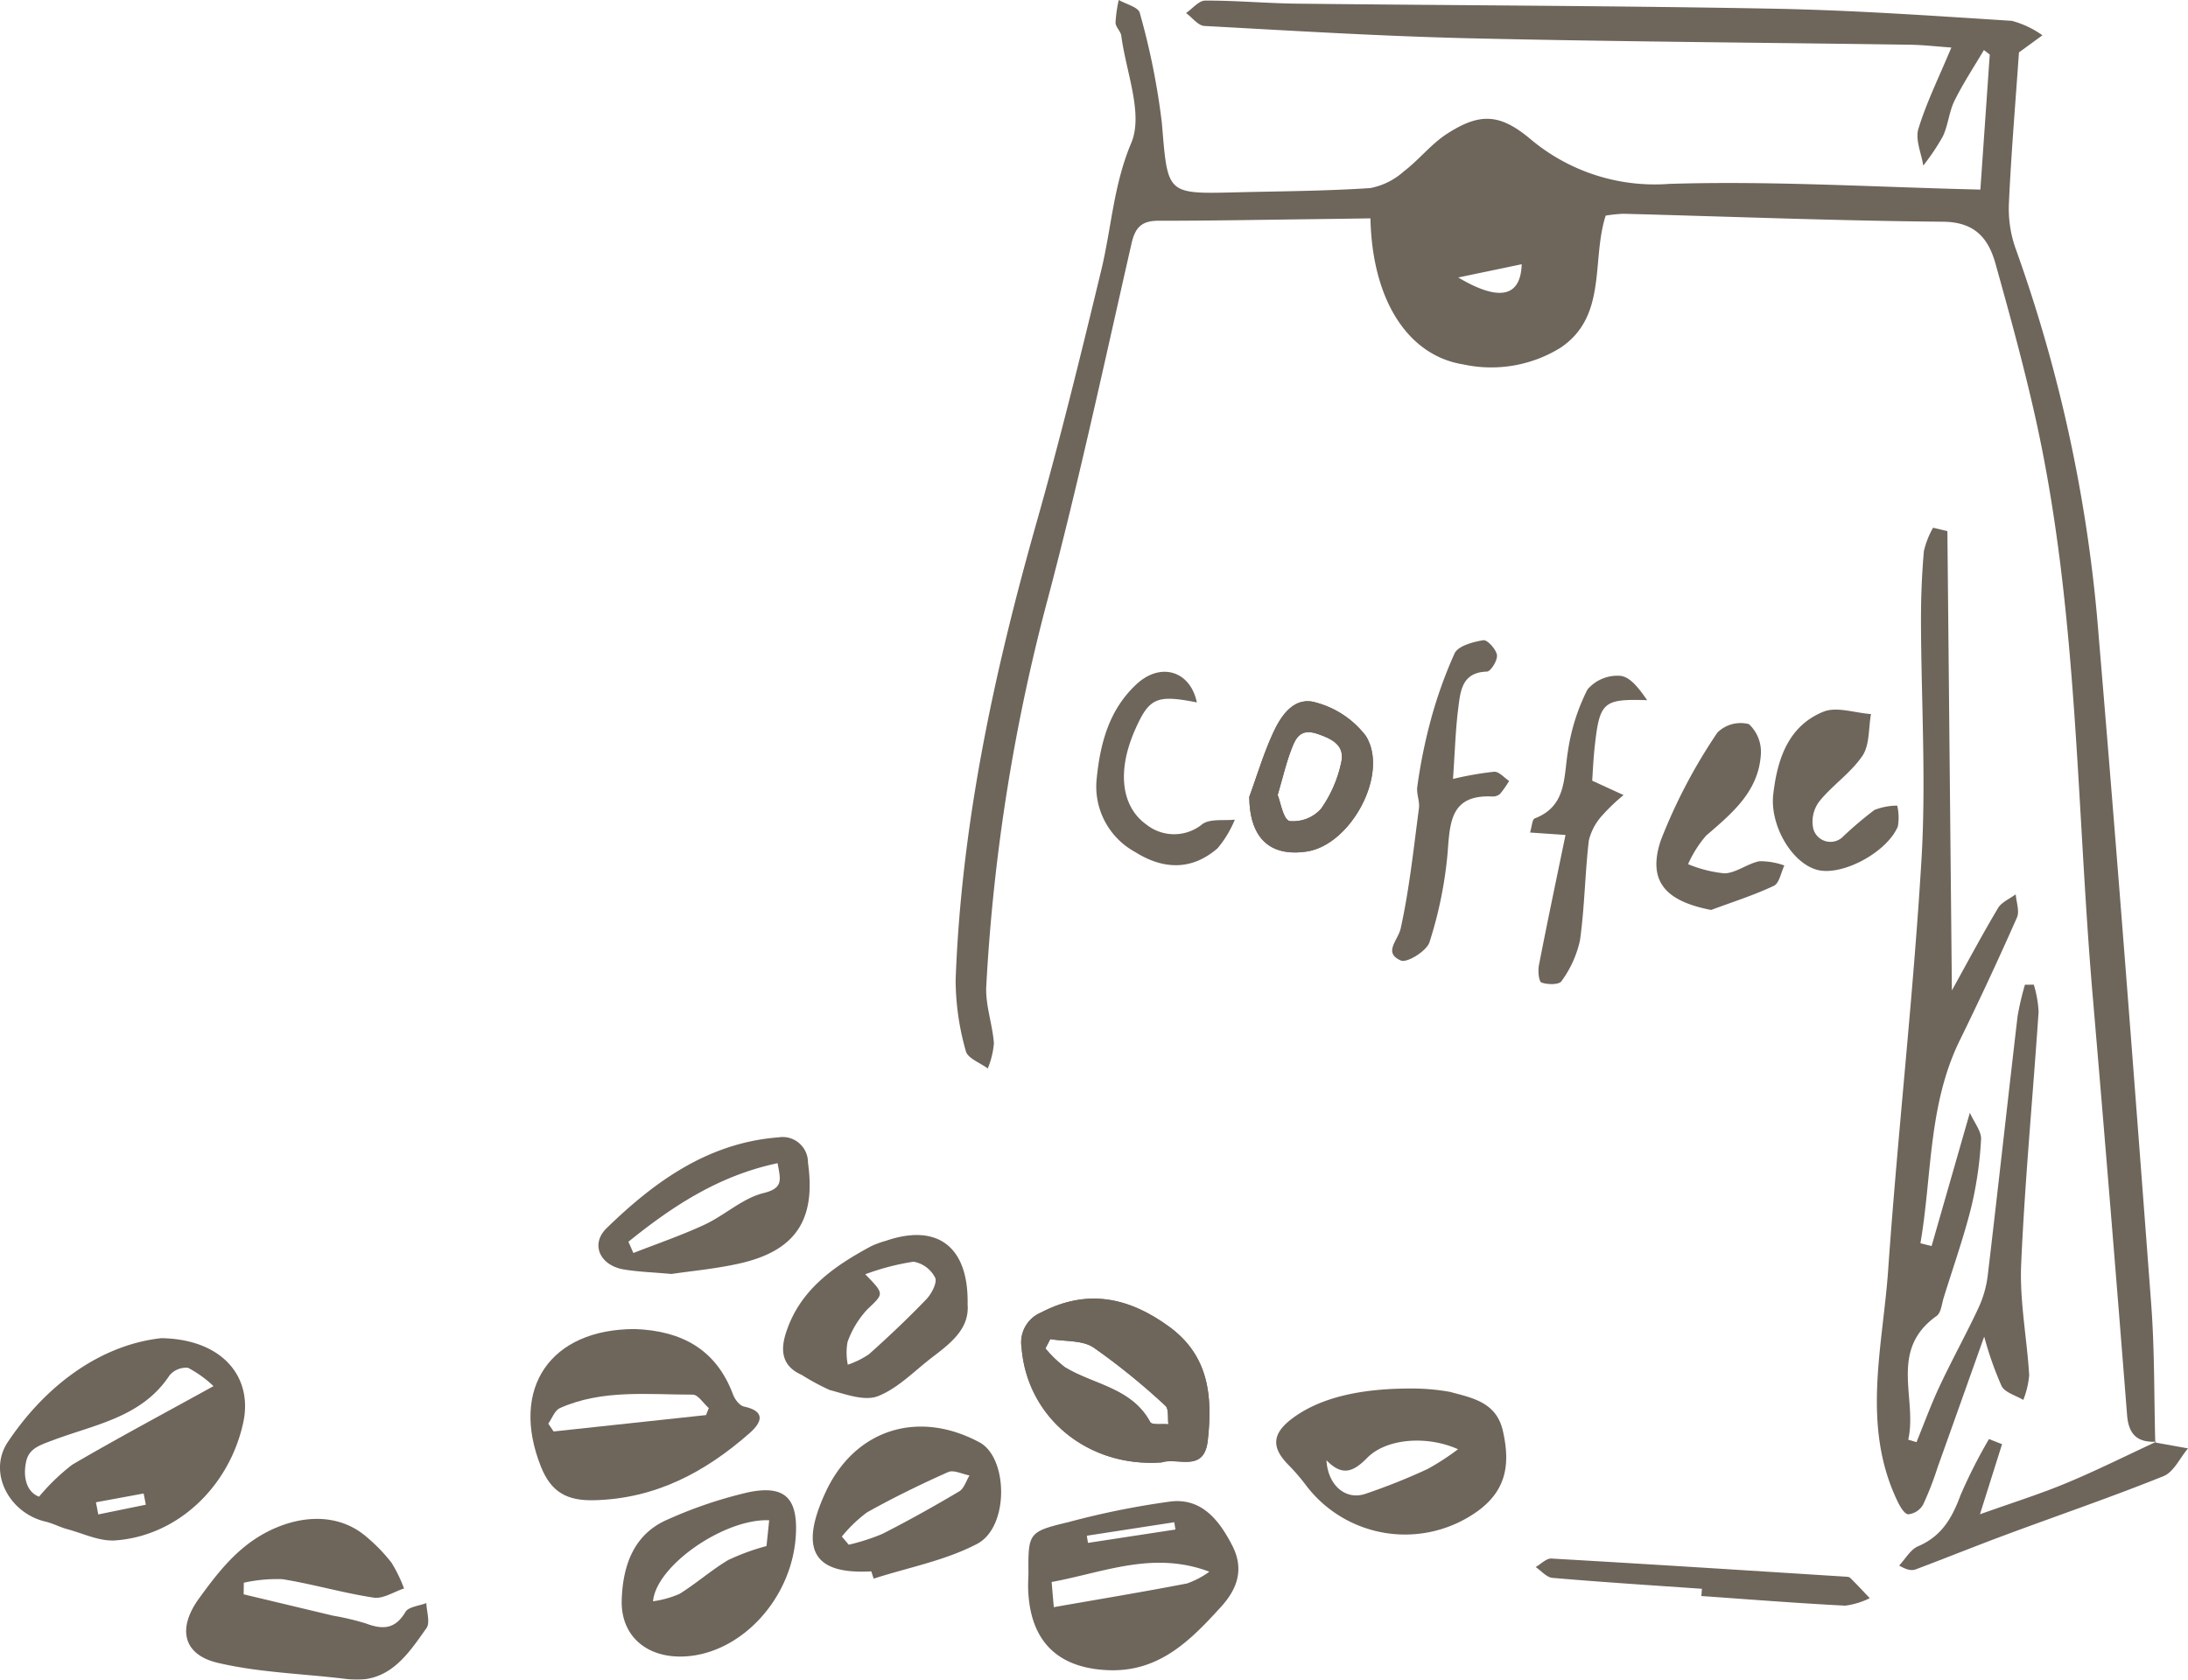 <svg xmlns="http://www.w3.org/2000/svg" xmlns:xlink="http://www.w3.org/1999/xlink" width="180" height="138.213" viewBox="0 0 180 138.213">
  <defs>
    <clipPath id="clip-path">
      <path id="パス_358" data-name="パス 358" d="M1090.277,804.345c-6.064.452-11.088-3.682-11.538-9.439a2.666,2.666,0,0,1,1.613-2.9c3.808-1.984,7.237-1.233,10.54,1.183,3.264,2.388,3.567,5.724,3.166,9.344C1093.761,805.222,1091.624,803.927,1090.277,804.345ZM1081.1,794.2l-.4.768a9.985,9.985,0,0,0,1.589,1.538c2.371,1.455,5.511,1.689,7.037,4.528.136.252.979.124,1.493.173-.073-.52.049-1.26-.25-1.523a54.91,54.91,0,0,0-5.918-4.8C1083.719,794.274,1082.3,794.407,1081.1,794.2Z" transform="translate(-1078.725 -790.871)" fill="#4a3e32"/>
    </clipPath>
    <clipPath id="clip-path-2">
      <path id="パス_372" data-name="パス 372" d="M1103.237,731.842c.643-1.759,1.18-3.567,1.961-5.262.671-1.458,1.747-3.046,3.55-2.49a7.665,7.665,0,0,1,4.079,2.74c1.943,3.109-1.231,8.974-4.865,9.515C1104.889,736.8,1103.263,735.188,1103.237,731.842Zm2.335-.146c.239.571.455,2.015.989,2.143a3.076,3.076,0,0,0,2.583-1.014,10.317,10.317,0,0,0,1.644-3.746c.362-1.455-.709-2-1.96-2.421-1.481-.5-1.827.484-2.184,1.438C1106.259,729.122,1106.01,730.2,1105.572,731.7Z" transform="translate(-1103.237 -723.976)" fill="#4a3e32"/>
    </clipPath>
  </defs>
  <g id="menu-drink-decoration" transform="translate(-963.585 -645.348)" opacity="0.8">
    <g id="グループ_10" data-name="グループ 10" transform="translate(963.585 738.924)">
      <path id="パス_351" data-name="パス 351" d="M976.864,795.327c5.09.093,7.545,3.257,6.727,6.972-1.16,5.274-5.414,9.306-10.524,9.67-1.29.092-2.64-.574-3.953-.928-.609-.165-1.179-.477-1.792-.62-2.988-.7-4.763-4.048-3.094-6.546C967.526,798.94,972.108,795.84,976.864,795.327Zm4.285,3.947a9.288,9.288,0,0,0-2.092-1.507,1.763,1.763,0,0,0-1.538.64c-2.273,3.445-6.178,4.031-9.587,5.32-1.114.421-1.97.684-2.2,1.769-.282,1.333.075,2.51,1.068,2.873a17.1,17.1,0,0,1,2.729-2.631C973.183,803.6,976.921,801.609,981.149,799.274Zm-9.673,9.557q.1.5.192,1l3.915-.8q-.09-.462-.18-.924Z" transform="translate(-963.585 -778.791)" fill="#4a3e32"/>
      <path id="パス_352" data-name="パス 352" d="M989.3,821.91q3.678.879,7.356,1.757a21.588,21.588,0,0,1,2.7.639c1.37.519,2.409.492,3.254-.944.254-.431,1.13-.5,1.72-.731.02.7.333,1.6.011,2.058-1.579,2.234-3.132,4.619-6.488,4.2-3.569-.449-7.22-.523-10.7-1.346-2.863-.678-3.3-2.84-1.537-5.275,1.723-2.378,3.479-4.639,6.389-5.855,2.522-1.055,5.3-1.036,7.393.762a13.8,13.8,0,0,1,2.073,2.143,11.778,11.778,0,0,1,1.023,2.11c-.834.271-1.718.871-2.494.754-2.524-.38-4.994-1.115-7.515-1.519a12.546,12.546,0,0,0-3.172.293Q989.309,821.431,989.3,821.91Z" transform="translate(-969.256 -784.296)" fill="#4a3e32"/>
      <path id="パス_353" data-name="パス 353" d="M1032,794.3c3.775.145,6.647,1.633,8.048,5.387.148.4.532.91.888.986,1.845.393,1.465,1.314.493,2.173-3.655,3.225-7.76,5.417-12.8,5.538-2.178.053-3.53-.6-4.394-2.783C1021.694,799.194,1024.989,794.289,1032,794.3Zm-7.153,7.781.439.646,12.542-1.349.225-.574c-.44-.387-.881-1.109-1.32-1.108-3.679.006-7.428-.454-10.935,1.11C1025.376,801,1025.159,801.648,1024.847,802.084Z" transform="translate(-979.743 -778.514)" fill="#4a3e32"/>
      <path id="パス_354" data-name="パス 354" d="M1079.507,819.631c-.021-3.321-.005-3.416,3.3-4.207a66.961,66.961,0,0,1,8.445-1.7c2.506-.266,3.929,1.517,5.011,3.607,1.021,1.971.417,3.6-.9,5.051-2.5,2.752-5.076,5.387-9.271,5.228-4.126-.156-6.4-2.33-6.6-6.488C1079.459,820.626,1079.5,820.128,1079.507,819.631Zm2.085,2.793c3.88-.679,7.433-1.268,10.967-1.951a7.1,7.1,0,0,0,1.83-.967c-4.622-1.741-8.667.053-12.974.847C1081.456,820.839,1081.507,821.434,1081.592,822.424Zm2.718-5.878.094.59,7.195-1.1c-.031-.2-.063-.4-.095-.6Z" transform="translate(-994.9 -783.754)" fill="#4a3e32"/>
      <path id="パス_355" data-name="パス 355" d="M1118.36,801.005a17.837,17.837,0,0,1,3.394.278c1.811.494,3.8.833,4.339,3.2.6,2.641.355,4.839-2.059,6.6a10.223,10.223,0,0,1-14.065-2.022,16.84,16.84,0,0,0-1.514-1.771c-1.438-1.452-1.349-2.588.349-3.85C1110.994,801.817,1114.175,801.02,1118.36,801.005Zm-6.778,5.9c.117,2.07,1.572,3.3,3.178,2.774a51.051,51.051,0,0,0,5.135-2.049,20.221,20.221,0,0,0,2.51-1.63c-2.537-1.145-5.892-.9-7.472.709C1113.8,807.86,1112.885,808.257,1111.582,806.906Z" transform="translate(-1002.458 -780.325)" fill="#4a3e32"/>
      <g id="グループ_9" data-name="グループ 9" transform="translate(84.028 13.284)">
        <path id="パス_356" data-name="パス 356" d="M1090.277,804.345c-6.064.452-11.088-3.682-11.538-9.439a2.666,2.666,0,0,1,1.613-2.9c3.808-1.984,7.237-1.233,10.54,1.183,3.264,2.388,3.567,5.724,3.166,9.344C1093.761,805.222,1091.624,803.927,1090.277,804.345ZM1081.1,794.2l-.4.768a9.985,9.985,0,0,0,1.589,1.538c2.371,1.455,5.511,1.689,7.037,4.528.136.252.979.124,1.493.173-.073-.52.049-1.26-.25-1.523a54.91,54.91,0,0,0-5.918-4.8C1083.719,794.274,1082.3,794.407,1081.1,794.2Z" transform="translate(-1078.725 -790.871)" fill="#4a3e32"/>
        <g id="グループ_8" data-name="グループ 8" clip-path="url(#clip-path)">
          <path id="パス_357" data-name="パス 357" d="M976.864,789.2c-4.756.513-9.338,3.613-12.636,8.548-1.669,2.5.107,5.849,3.094,6.546.612.142,1.183.455,1.792.62,1.312.354,2.663,1.02,3.953.928,5.11-.364,9.364-4.4,10.524-9.67C984.409,792.461,981.953,789.3,976.864,789.2Zm6.768,21.078q.007-.479.012-.958a12.545,12.545,0,0,1,3.172-.293c2.521.4,4.991,1.138,7.515,1.519.776.117,1.66-.482,2.494-.754a11.782,11.782,0,0,0-1.023-2.11,13.808,13.808,0,0,0-2.073-2.143c-2.092-1.8-4.871-1.816-7.393-.762-2.91,1.216-4.666,3.477-6.389,5.855-1.765,2.435-1.326,4.6,1.537,5.275,3.477.822,7.128.9,10.7,1.346,3.356.423,4.909-1.962,6.488-4.2.323-.455.01-1.36-.011-2.058-.59.234-1.466.3-1.72.731-.845,1.436-1.884,1.463-3.254.944a21.606,21.606,0,0,0-2.7-.639Q987.309,811.165,983.632,810.282Zm32.21-21.825c-7.01-.014-10.305,4.891-7.764,11.3.864,2.18,2.216,2.837,4.394,2.783,5.038-.122,9.143-2.313,12.8-5.538.973-.858,1.352-1.779-.493-2.173-.356-.076-.74-.59-.888-.986C1022.489,790.09,1019.616,788.6,1015.842,788.457Zm32.348,20.088c-.009.5-.045,1-.021,1.49.2,4.158,2.478,6.332,6.6,6.488,4.195.158,6.77-2.476,9.271-5.228,1.319-1.451,1.924-3.08.9-5.051-1.082-2.09-2.5-3.873-5.011-3.607a66.961,66.961,0,0,0-8.445,1.7C1048.188,805.128,1048.172,805.224,1048.19,808.545Zm31.3-15.2c-4.185.015-7.366.812-9.557,2.44-1.7,1.263-1.788,2.4-.349,3.85a16.841,16.841,0,0,1,1.514,1.771,10.223,10.223,0,0,0,14.065,2.022c2.413-1.765,2.663-3.962,2.059-6.6-.542-2.369-2.528-2.708-4.339-3.2A17.837,17.837,0,0,0,1079.488,793.348Zm-20.322,6.078c1.347-.418,3.484.876,3.781-1.811.4-3.62.1-6.956-3.166-9.344-3.3-2.416-6.732-3.167-10.54-1.183a2.666,2.666,0,0,0-1.613,2.9C1048.078,795.744,1053.1,799.879,1059.166,799.427Zm-23.9,8.965.192.6c2.858-.922,5.9-1.489,8.52-2.866,2.639-1.387,2.543-7.081.193-8.347-5.029-2.709-10.259-1.1-12.673,4.112C1029.158,806.949,1030.87,808.642,1035.265,808.391Zm-6.209-2.972c.174-3.036-.887-4.153-3.9-3.537a35.829,35.829,0,0,0-6.613,2.228c-2.863,1.206-3.721,3.853-3.814,6.61-.1,2.99,2.056,4.786,5.066,4.677C1024.512,815.227,1028.757,810.65,1029.056,805.419Zm14.131-18.991c.1-4.763-2.49-6.688-6.713-5.238a7.928,7.928,0,0,0-1.2.435c-3.113,1.671-5.952,3.642-7.061,7.243-.431,1.4-.273,2.664,1.328,3.358a18.617,18.617,0,0,0,2.288,1.239c1.3.347,2.875.941,3.975.513,1.644-.639,2.988-2.062,4.441-3.176C1041.781,789.625,1043.345,788.449,1043.187,786.428Zm-24.367-2.507c1.639-.245,3.619-.424,5.544-.851,4.676-1.036,6.353-3.6,5.69-8.307a2.088,2.088,0,0,0-2.422-2.085c-5.779.444-10.184,3.62-14.142,7.472-1.36,1.322-.548,3.063,1.392,3.394C1016.063,783.746,1017.271,783.78,1018.82,783.922Z" transform="translate(-1047.613 -785.953)" fill="#4a3e32"/>
        </g>
      </g>
      <path id="パス_359" data-name="パス 359" d="M1060.022,817.209c-4.4.25-6.108-1.443-3.768-6.5,2.413-5.215,7.644-6.821,12.673-4.112,2.35,1.266,2.446,6.96-.193,8.347-2.619,1.377-5.662,1.943-8.52,2.866Q1060.117,817.511,1060.022,817.209Zm-2.425-2.864.572.674a17.586,17.586,0,0,0,2.756-.888c2.147-1.093,4.255-2.27,6.327-3.5.4-.238.572-.866.849-1.314-.593-.107-1.3-.479-1.757-.277-2.266,1.009-4.5,2.1-6.667,3.312A11.294,11.294,0,0,0,1057.6,814.346Z" transform="translate(-988.342 -781.486)" fill="#4a3e32"/>
      <path id="パス_360" data-name="パス 360" d="M1047.993,816.175c-.3,5.231-4.544,9.808-9.257,9.979-3.01.109-5.166-1.687-5.066-4.677.093-2.758.951-5.4,3.814-6.61a35.831,35.831,0,0,1,6.613-2.228C1047.105,812.023,1048.167,813.139,1047.993,816.175Zm-2.193-1.231c-3.682-.156-9.3,3.729-9.555,6.667a8.315,8.315,0,0,0,2.173-.606c1.382-.857,2.617-1.954,4.011-2.789a18.738,18.738,0,0,1,3.152-1.151C1045.613,816.744,1045.7,815.923,1045.8,814.944Z" transform="translate(-982.522 -783.424)" fill="#4a3e32"/>
      <path id="パス_361" data-name="パス 361" d="M1067.04,789.409c.158,2.021-1.406,3.2-2.942,4.374-1.453,1.114-2.8,2.537-4.441,3.176-1.1.428-2.67-.166-3.975-.513a18.617,18.617,0,0,1-2.288-1.239c-1.6-.694-1.76-1.959-1.328-3.358,1.109-3.6,3.948-5.572,7.062-7.243a7.928,7.928,0,0,1,1.2-.435C1064.55,782.721,1067.137,784.645,1067.04,789.409Zm-8.42-2.481c1.616,1.662,1.535,1.578.152,2.907a7.717,7.717,0,0,0-1.609,2.664,4.952,4.952,0,0,0,.021,1.869,7.187,7.187,0,0,0,1.74-.859c1.627-1.456,3.218-2.959,4.729-4.534.429-.447.908-1.38.715-1.768a2.486,2.486,0,0,0-1.773-1.315A20.079,20.079,0,0,0,1058.62,786.927Z" transform="translate(-987.438 -775.649)" fill="#4a3e32"/>
      <path id="パス_362" data-name="パス 362" d="M1037.048,783.922c-1.549-.142-2.757-.175-3.937-.377-1.94-.331-2.752-2.072-1.392-3.394,3.958-3.851,8.363-7.027,14.142-7.472a2.088,2.088,0,0,1,2.422,2.085c.663,4.711-1.014,7.27-5.69,8.307C1040.667,783.5,1038.687,783.677,1037.048,783.922Zm-3.536-2.653.406.928c1.963-.771,3.969-1.451,5.876-2.342,1.659-.775,3.112-2.166,4.828-2.589,1.681-.414,1.394-1.116,1.162-2.46C1040.938,775.827,1037.122,778.354,1033.512,781.269Z" transform="translate(-981.813 -772.668)" fill="#4a3e32"/>
    </g>
    <g id="グループ_13" data-name="グループ 13" transform="translate(1042.198 645.348)">
      <path id="パス_363" data-name="パス 363" d="M1168.912,763.981c-1.533.075-2.279-.563-2.407-2.2q-1.352-17.217-2.823-34.426c-1.36-15.814-1.222-31.782-4.662-47.383-.958-4.34-2.141-8.632-3.336-12.914-.585-2.094-1.693-3.442-4.307-3.465-8.768-.078-17.534-.424-26.3-.655a11.658,11.658,0,0,0-1.465.152c-1.19,3.684.158,8.273-3.718,10.874a10.836,10.836,0,0,1-8,1.369c-4.523-.714-7.494-5.254-7.634-12.017-1.537.021-3.085.045-4.633.064-4.267.051-8.534.136-12.8.132-1.353,0-1.913.512-2.22,1.861-2.222,9.745-4.318,19.527-6.874,29.185a156.008,156.008,0,0,0-5.079,31.946c-.08,1.548.513,3.12.629,4.692a6.9,6.9,0,0,1-.507,2.072c-.625-.468-1.654-.835-1.8-1.423a21.53,21.53,0,0,1-.842-5.839c.467-12.865,3.166-25.339,6.662-37.682,1.946-6.871,3.647-13.815,5.322-20.76.837-3.467,1-6.983,2.462-10.449,1.014-2.395-.432-5.847-.817-8.823-.048-.373-.468-.714-.474-1.074a10.982,10.982,0,0,1,.265-1.872c.6.348,1.612.591,1.727,1.059a58.885,58.885,0,0,1,1.82,9.064c.487,5.831.336,5.847,6.009,5.707,3.715-.092,7.435-.106,11.14-.352a5.75,5.75,0,0,0,2.745-1.365c1.252-.95,2.255-2.256,3.562-3.1,2.711-1.752,4.354-1.667,6.86.429a15.871,15.871,0,0,0,11.425,3.691c8.433-.263,16.891.265,25.594.47.25-3.6.511-7.356.772-11.111l-.481-.373c-.816,1.384-1.708,2.731-2.418,4.168-.449.909-.52,2-.954,2.924a18.178,18.178,0,0,1-1.617,2.416c-.158-1.015-.672-2.139-.4-3.023.659-2.164,1.679-4.217,2.711-6.691-1.257-.089-2.325-.215-3.4-.231-12.013-.175-24.029-.25-36.04-.526-7.342-.169-14.677-.619-22.012-1.019-.52-.029-1-.693-1.506-1.063.525-.359,1.048-1.023,1.574-1.024,2.529-.01,5.057.225,7.587.253,13.038.146,26.078.169,39.113.413,6.557.123,13.109.583,19.656,1a7.83,7.83,0,0,1,2.521,1.189l-2.071,1.511c-.063.047-.125.1.14-.107-.3,4.3-.639,8.318-.823,12.346a9.809,9.809,0,0,0,.526,3.739,122.223,122.223,0,0,1,6.864,32.061c1.546,18.278,2.935,36.569,4.312,54.86.285,3.781.231,7.588.333,11.383Zm-57.43-95.8c3.423,2.036,5.138,1.57,5.22-1.09Z" transform="translate(-1070.13 -645.348)" fill="#4a3e32"/>
      <path id="パス_364" data-name="パス 364" d="M1179.787,704.235c.123,12.559.247,25.118.371,37.794,1.236-2.23,2.461-4.531,3.792-6.77.293-.494.963-.765,1.459-1.138.047.642.333,1.39.1,1.911q-2.249,5.095-4.7,10.1c-2.608,5.314-2.279,11.115-3.24,16.7l.918.234c1.012-3.526,2.024-7.051,3.149-10.972.37.833.962,1.533.921,2.193a30.939,30.939,0,0,1-.8,5.555c-.629,2.518-1.5,4.978-2.27,7.459-.164.523-.217,1.253-.585,1.514-3.977,2.82-1.565,6.8-2.336,10.185l.681.2c.632-1.544,1.2-3.116,1.911-4.624,1-2.132,2.145-4.2,3.144-6.332a8.867,8.867,0,0,0,.793-2.659c.849-7.137,1.63-14.283,2.466-21.422a22.879,22.879,0,0,1,.607-2.6l.728-.007a9.256,9.256,0,0,1,.395,2.221c-.466,6.939-1.13,13.867-1.435,20.813-.132,3.018.479,6.065.661,9.1a7.237,7.237,0,0,1-.485,2.035c-.613-.368-1.49-.594-1.783-1.136a27.96,27.96,0,0,1-1.433-4.076c-1.4,3.936-2.608,7.337-3.824,10.734a26.29,26.29,0,0,1-1.2,3.091,1.608,1.608,0,0,1-1.225.8c-.345-.038-.7-.684-.91-1.128-2.952-6.217-1.182-12.661-.74-19,.787-11.269,2.07-22.506,2.741-33.78.389-6.533-.029-13.114-.043-19.673,0-1.895.074-3.794.24-5.681a7.225,7.225,0,0,1,.756-1.921Z" transform="translate(-1098.195 -660.532)" fill="#4a3e32"/>
      <path id="パス_365" data-name="パス 365" d="M1153.635,741.786c-3.73-.717-5.266-2.342-4.145-5.719a44.708,44.708,0,0,1,4.661-8.878,2.719,2.719,0,0,1,2.593-.693,3.111,3.111,0,0,1,.977,2.534c-.207,3.024-2.375,4.814-4.5,6.639a9.439,9.439,0,0,0-1.483,2.349,10.453,10.453,0,0,0,3.011.758c.965-.045,1.878-.81,2.863-1a5.928,5.928,0,0,1,2.046.351c-.28.576-.414,1.461-.865,1.673C1157.132,740.582,1155.364,741.141,1153.635,741.786Z" transform="translate(-1091.477 -666.91)" fill="#4a3e32"/>
      <path id="パス_366" data-name="パス 366" d="M1124.35,728.5a26.6,26.6,0,0,1,3.388-.593c.4-.018.82.489,1.23.757a8.448,8.448,0,0,1-.747,1.067.935.935,0,0,1-.662.212c-3.4-.155-3.461,2.1-3.651,4.626a33.741,33.741,0,0,1-1.49,7.358c-.223.724-1.849,1.734-2.355,1.514-1.485-.646-.236-1.643-.014-2.653.715-3.244,1.06-6.57,1.5-9.873.076-.581-.225-1.215-.135-1.791a43.638,43.638,0,0,1,.992-5.033,36.543,36.543,0,0,1,2.077-5.928c.3-.619,1.514-.938,2.362-1.079.324-.053,1.05.743,1.122,1.222.063.425-.514,1.352-.828,1.361-2.045.059-2.173,1.579-2.35,2.959C1124.556,724.418,1124.509,726.227,1124.35,728.5Z" transform="translate(-1083.429 -664.404)" fill="#4a3e32"/>
      <path id="パス_367" data-name="パス 367" d="M1162.3,731.811c.345-2.878,1.248-5.551,4.109-6.72,1.1-.449,2.6.1,3.922.19-.209,1.16-.1,2.533-.7,3.43-.944,1.406-2.464,2.413-3.542,3.748a2.752,2.752,0,0,0-.5,2.278,1.466,1.466,0,0,0,2.509.563,31.356,31.356,0,0,1,2.518-2.127,5.182,5.182,0,0,1,1.874-.356,4.3,4.3,0,0,1,.051,1.716c-.933,2.18-4.648,4.113-6.646,3.566C1163.776,737.52,1161.968,734.364,1162.3,731.811Z" transform="translate(-1095.024 -666.525)" fill="#4a3e32"/>
      <path id="パス_368" data-name="パス 368" d="M1140,729.7l2.581,1.184a15.317,15.317,0,0,0-1.738,1.657,4.69,4.69,0,0,0-1.119,2.076c-.322,2.739-.344,5.516-.733,8.243a8.931,8.931,0,0,1-1.522,3.342c-.19.295-1.15.29-1.641.107-.223-.083-.3-.957-.209-1.427.681-3.508,1.421-7.005,2.186-10.716l-2.918-.2c.16-.517.177-1.079.382-1.158,2.628-1.014,2.377-3.339,2.73-5.5a16.531,16.531,0,0,1,1.612-5.111,3.24,3.24,0,0,1,2.735-1.122c.856.115,1.587,1.165,2.177,2-3.65-.11-3.924.132-4.332,3.979C1140.087,728.043,1140.047,729.045,1140,729.7Z" transform="translate(-1087.628 -665.461)" fill="#4a3e32"/>
      <path id="パス_369" data-name="パス 369" d="M1197.572,806.989l2.686.482c-.662.782-1.171,1.943-2.012,2.282-4.236,1.708-8.564,3.187-12.848,4.779-2.514.933-5,1.936-7.511,2.884-.323.122-.7.1-1.39-.307.514-.543.929-1.319,1.56-1.586,1.932-.82,2.8-2.334,3.485-4.195a42.132,42.132,0,0,1,2.345-4.626l1.073.423-1.818,5.768c2.648-.946,4.913-1.653,7.094-2.561,2.51-1.044,4.946-2.265,7.415-3.41Z" transform="translate(-1098.871 -688.289)" fill="#4a3e32"/>
      <g id="グループ_12" data-name="グループ 12" transform="translate(24.161 57.7)">
        <path id="パス_370" data-name="パス 370" d="M1103.237,731.842c.643-1.759,1.18-3.567,1.961-5.262.671-1.458,1.747-3.046,3.55-2.49a7.665,7.665,0,0,1,4.079,2.74c1.943,3.109-1.231,8.974-4.865,9.515C1104.889,736.8,1103.263,735.188,1103.237,731.842Zm2.335-.146c.239.571.455,2.015.989,2.143a3.076,3.076,0,0,0,2.583-1.014,10.317,10.317,0,0,0,1.644-3.746c.362-1.455-.709-2-1.96-2.421-1.481-.5-1.827.484-2.184,1.438C1106.259,729.122,1106.01,730.2,1105.572,731.7Z" transform="translate(-1103.237 -723.976)" fill="#4a3e32"/>
        <g id="グループ_11" data-name="グループ 11" clip-path="url(#clip-path-2)">
          <path id="パス_371" data-name="パス 371" d="M1168.908,763.325c-2.467,1.144-4.9,2.365-7.413,3.408-2.181.908-4.445,1.615-7.094,2.561l1.818-5.768-1.073-.423a42.111,42.111,0,0,0-2.345,4.626c-.686,1.861-1.553,3.375-3.485,4.195-.63.267-1.046,1.043-1.56,1.586.69.408,1.067.429,1.39.307,2.509-.948,5-1.951,7.511-2.884,4.284-1.592,8.612-3.07,12.848-4.779.841-.339,1.35-1.5,2.012-2.282l-2.687-.482c-.1-3.774-.049-7.56-.333-11.32-1.378-18.189-2.767-36.379-4.312-54.556a120.965,120.965,0,0,0-6.864-31.883,9.7,9.7,0,0,1-.526-3.718c.183-4.005.523-8,.823-12.277-.266.2-.2.153-.14.107l2.071-1.5a7.85,7.85,0,0,0-2.521-1.182c-6.547-.417-13.1-.875-19.656-1-13.036-.242-26.075-.266-39.113-.411-2.53-.028-5.058-.262-7.587-.252-.526,0-1.049.662-1.574,1.019.5.367.987,1.028,1.506,1.057,7.334.4,14.67.846,22.012,1.014,12.011.275,24.027.35,36.04.523,1.07.016,2.138.142,3.4.23-1.032,2.46-2.052,4.5-2.711,6.654-.269.879.246,2,.4,3.006a18.07,18.07,0,0,0,1.617-2.4c.434-.915.5-2,.954-2.908.709-1.429,1.6-2.768,2.418-4.144l.481.371c-.261,3.734-.522,7.469-.772,11.05-8.7-.2-17.161-.73-25.594-.468a15.929,15.929,0,0,1-11.425-3.671c-2.506-2.084-4.149-2.169-6.86-.427-1.307.84-2.31,2.139-3.562,3.083a5.763,5.763,0,0,1-2.745,1.357c-3.705.244-7.426.258-11.14.35-5.673.139-5.522.124-6.009-5.675a58.272,58.272,0,0,0-1.82-9.014c-.115-.465-1.129-.707-1.727-1.053a10.863,10.863,0,0,0-.265,1.862c.007.358.426.7.474,1.068.385,2.959,1.83,6.392.817,8.774-1.466,3.447-1.625,6.943-2.462,10.391-1.676,6.906-3.376,13.811-5.322,20.644-3.5,12.274-6.194,24.679-6.662,37.473a21.3,21.3,0,0,0,.842,5.806c.145.585,1.174.95,1.8,1.415a6.834,6.834,0,0,0,.507-2.06c-.116-1.564-.709-3.127-.629-4.666a154.35,154.35,0,0,1,5.079-31.769c2.556-9.6,4.652-19.332,6.874-29.023.307-1.341.867-1.852,2.22-1.851,4.266,0,8.533-.08,12.8-.131,1.548-.019,3.1-.042,4.633-.063.14,6.725,3.111,11.24,7.634,11.95a10.887,10.887,0,0,0,8-1.362c3.877-2.587,2.529-7.15,3.718-10.814a11.729,11.729,0,0,1,1.465-.151c8.767.23,17.533.574,26.3.652,2.613.023,3.722,1.362,4.307,3.445,1.195,4.258,2.378,8.526,3.336,12.842,3.44,15.515,3.3,31.394,4.662,47.12q1.481,17.112,2.823,34.235C1166.633,762.763,1167.378,763.4,1168.908,763.325Zm-17.186-74.934-1.169-.255a7.229,7.229,0,0,0-.756,1.921c-.166,1.886-.244,3.786-.24,5.681.014,6.559.432,13.14.043,19.673-.671,11.274-1.954,22.511-2.741,33.78-.442,6.335-2.212,12.779.74,19,.211.444.565,1.09.91,1.128a1.608,1.608,0,0,0,1.225-.8,26.29,26.29,0,0,0,1.2-3.091c1.217-3.4,2.423-6.8,3.824-10.734a27.975,27.975,0,0,0,1.433,4.076c.294.542,1.171.768,1.784,1.136a7.242,7.242,0,0,0,.485-2.035c-.182-3.04-.793-6.086-.661-9.1.3-6.945.969-13.874,1.435-20.813a9.256,9.256,0,0,0-.395-2.221l-.728.007a22.852,22.852,0,0,0-.607,2.6c-.836,7.14-1.617,14.285-2.466,21.422a8.87,8.87,0,0,1-.793,2.659c-1,2.133-2.143,4.2-3.144,6.332-.709,1.508-1.279,3.08-1.911,4.624l-.681-.2c.771-3.387-1.641-7.365,2.336-10.185.369-.261.422-.991.585-1.514.775-2.481,1.641-4.941,2.27-7.459a30.939,30.939,0,0,0,.8-5.555c.041-.66-.551-1.36-.921-2.193-1.125,3.92-2.137,7.446-3.149,10.972l-.918-.234c.96-5.587.631-11.388,3.24-16.7q2.455-5,4.7-10.1c.23-.52-.056-1.268-.1-1.911-.5.374-1.166.644-1.459,1.138-1.331,2.239-2.556,4.54-3.792,6.77C1151.969,713.51,1151.845,700.951,1151.722,688.392Zm-19.434,31.5c1.729-.644,3.5-1.2,5.161-1.987.451-.212.585-1.1.865-1.673a5.927,5.927,0,0,0-2.046-.351c-.985.191-1.9.957-2.863,1a10.451,10.451,0,0,1-3.011-.758,9.439,9.439,0,0,1,1.483-2.349c2.122-1.825,4.291-3.615,4.5-6.639a3.111,3.111,0,0,0-.977-2.534,2.72,2.72,0,0,0-2.593.693,44.715,44.715,0,0,0-4.661,8.878C1127.023,717.546,1128.559,719.171,1132.289,719.888Zm-21.238-10.769c.159-2.277.207-4.086.437-5.872.177-1.381.3-2.9,2.35-2.959.314-.009.891-.936.828-1.361-.072-.479-.8-1.276-1.122-1.222-.849.14-2.067.46-2.362,1.079a36.566,36.566,0,0,0-2.077,5.928,43.663,43.663,0,0,0-.992,5.033c-.09.576.211,1.21.135,1.791-.436,3.3-.781,6.629-1.5,9.873-.222,1.009-1.471,2.007.014,2.653.506.22,2.132-.79,2.355-1.514a33.741,33.741,0,0,0,1.49-7.358c.19-2.526.252-4.781,3.651-4.626a.934.934,0,0,0,.662-.212,8.435,8.435,0,0,0,.747-1.067c-.411-.268-.832-.775-1.23-.757A26.606,26.606,0,0,0,1111.051,709.119Zm26.354,1.192c-.331,2.553,1.477,5.708,3.6,6.289,2,.547,5.712-1.387,6.646-3.566a4.3,4.3,0,0,0-.051-1.716,5.181,5.181,0,0,0-1.874.356,31.334,31.334,0,0,0-2.518,2.127,1.466,1.466,0,0,1-2.509-.563,2.753,2.753,0,0,1,.5-2.278c1.079-1.336,2.6-2.342,3.542-3.748.6-.9.494-2.27.7-3.43-1.32-.093-2.824-.639-3.922-.19C1138.653,704.76,1137.75,707.434,1137.405,710.311Zm-14.9-1.071c.045-.651.085-1.653.191-2.648.408-3.847.682-4.089,4.332-3.979-.59-.836-1.321-1.887-2.177-2a3.24,3.24,0,0,0-2.735,1.122,16.527,16.527,0,0,0-1.612,5.111c-.353,2.159-.1,4.484-2.73,5.5-.2.079-.222.641-.382,1.158l2.918.2c-.765,3.711-1.5,7.208-2.186,10.716-.091.47-.015,1.344.209,1.427.491.182,1.451.188,1.641-.107a8.931,8.931,0,0,0,1.522-3.342c.389-2.727.412-5.5.733-8.243a4.691,4.691,0,0,1,1.119-2.076,15.392,15.392,0,0,1,1.737-1.657Zm-28.212,1.355c.026,3.346,1.652,4.962,4.724,4.5,3.634-.542,6.808-6.406,4.865-9.515a7.665,7.665,0,0,0-4.079-2.74c-1.8-.556-2.879,1.032-3.55,2.49C1095.471,707.029,1094.934,708.837,1094.291,710.6Zm37.236,64.829-.042.6c3.945.276,7.887.588,11.834.792a6.321,6.321,0,0,0,2.019-.616c-.535-.561-1.06-1.131-1.613-1.674-.095-.093-.3-.09-.457-.1-8.042-.509-16.084-1.026-24.128-1.486-.414-.023-.855.453-1.284.7.458.309.895.848,1.375.889C1123.326,774.879,1127.427,775.138,1131.527,775.425Zm-41.549-72.591c-.55-2.625-2.993-3.317-4.948-1.515-2.221,2.048-2.977,4.766-3.28,7.664a6.131,6.131,0,0,0,3.159,6.165c2.3,1.453,4.663,1.533,6.782-.323a8.956,8.956,0,0,0,1.409-2.344c-.9.1-1.994-.093-2.656.355a3.663,3.663,0,0,1-4.595.066c-2.109-1.493-2.443-4.435-.965-7.793C1086.05,702.459,1086.652,702.173,1089.978,702.834Z" transform="translate(-1094.291 -702.73)" fill="#4a3e32"/>
        </g>
      </g>
      <path id="パス_373" data-name="パス 373" d="M1149.2,822.667c-4.1-.287-8.2-.546-12.3-.9-.48-.041-.917-.58-1.375-.889.429-.243.871-.72,1.284-.7,8.045.46,16.086.977,24.128,1.486.156.01.362.007.457.1.552.543,1.078,1.113,1.613,1.674a6.322,6.322,0,0,1-2.019.616c-3.947-.2-7.89-.516-11.834-.792Z" transform="translate(-1087.801 -691.932)" fill="#4a3e32"/>
      <path id="パス_374" data-name="パス 374" d="M1094.265,723.185c-3.326-.66-3.928-.374-5.093,2.275-1.477,3.358-1.144,6.3.966,7.793a3.663,3.663,0,0,0,4.595-.066c.661-.449,1.757-.256,2.656-.355a8.956,8.956,0,0,1-1.409,2.344c-2.119,1.855-4.48,1.776-6.782.323a6.131,6.131,0,0,1-3.159-6.165c.3-2.9,1.058-5.616,3.28-7.664C1091.272,719.868,1093.716,720.56,1094.265,723.185Z" transform="translate(-1074.417 -665.386)" fill="#4a3e32"/>
    </g>
  </g>
</svg>
